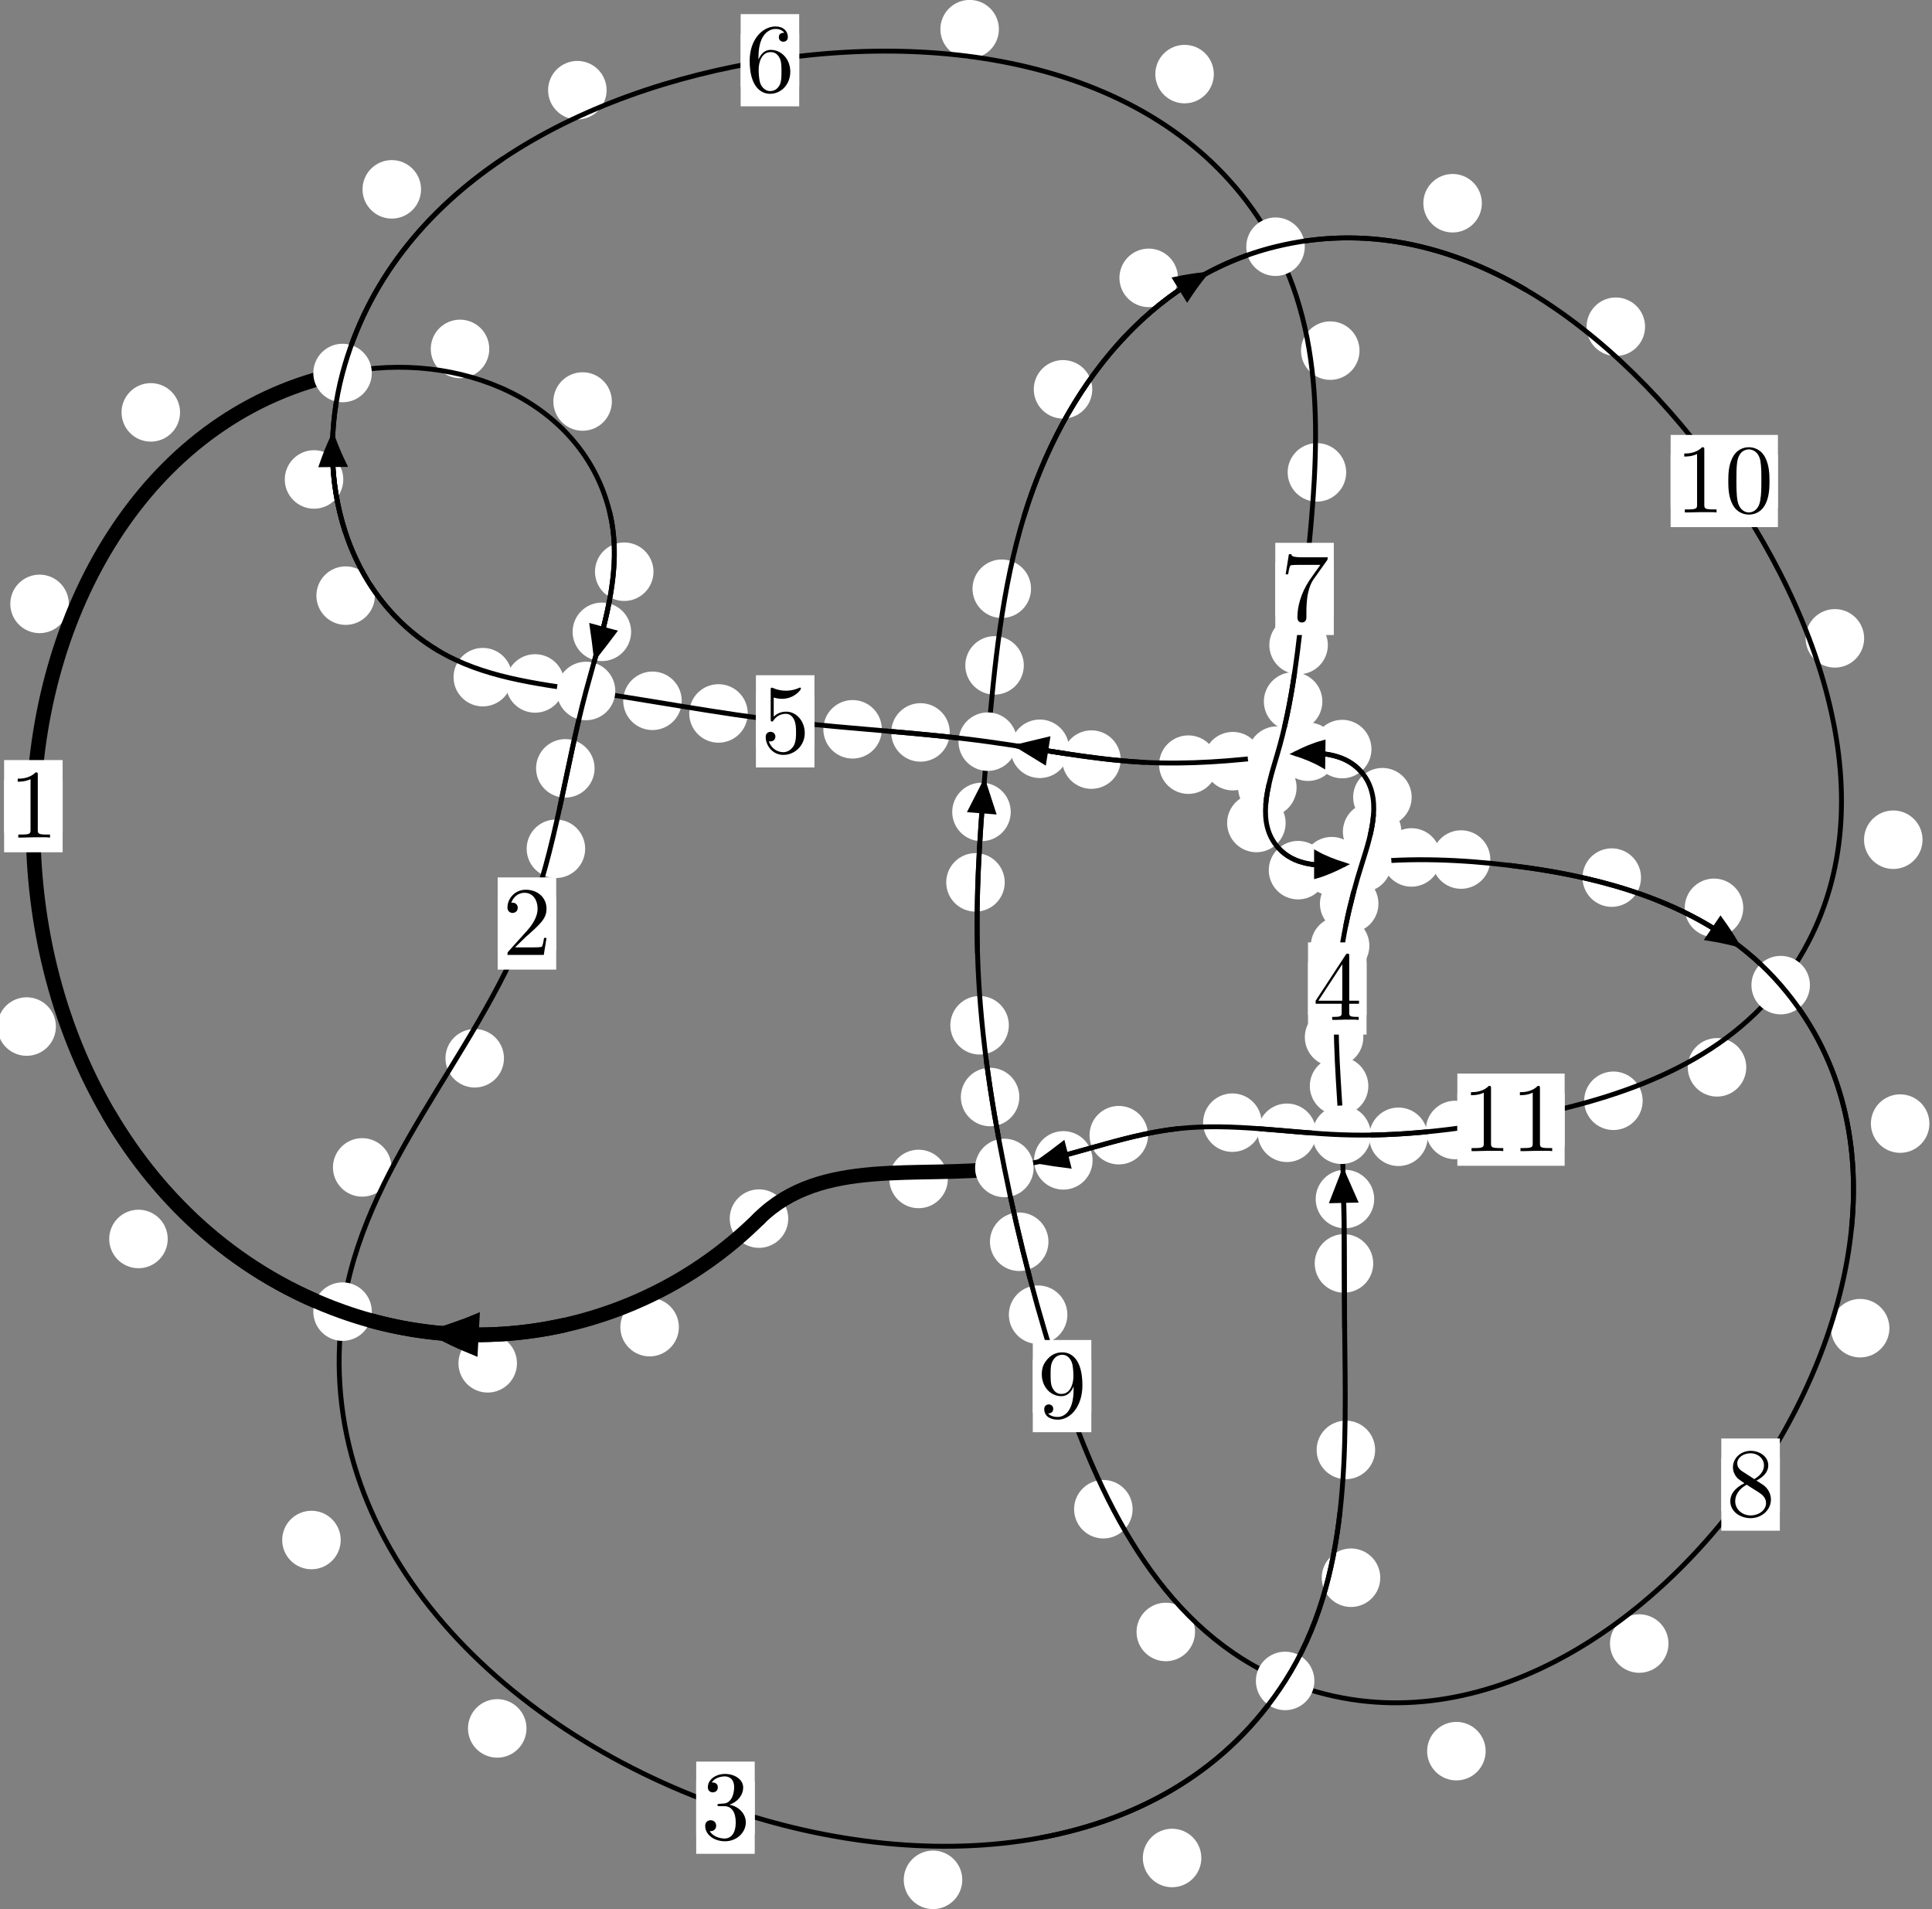 <?xml version="1.0"?>
<!-- Created by MetaPost 1.999 on 2021.07.06:0015 -->
<svg version="1.1" xmlns="http://www.w3.org/2000/svg" xmlns:xlink="http://www.w3.org/1999/xlink" width="197.398" height="195.046" viewBox="0 0 197.398 195.046">
<rect x="0" y="0" width="197.398" height="195.046" fill="#808080" stroke="none"/>
<!-- Original BoundingBox: -35.266068 -61.037811 162.131989 134.007797 -->
  <defs>
    <g transform="scale(0.01,0.01)" id="GLYPHcmr10_48">
      <path style="fill-rule: evenodd;" d="M460 -320C460 -400,455 -480,420 -554C374 -650,292 -666,250 -666C190 -666,117 -640,76 -547C44 -478,39 -400,39 -320C39 -245,43 -155,84 -79C127 2,200 22,249 22C303 22,379 1,423 -94C455 -163,460 -241,460 -320M249 -0C210 -0,151 -25,133 -121C122 -181,122 -273,122 -332C122 -396,122 -462,130 -516C149 -635,224 -644,249 -644C282 -644,348 -626,367 -527C377 -471,377 -395,377 -332C377 -257,377 -189,366 -125C351 -30,294 -0,249 -0"></path>
    </g>
    <g transform="scale(0.01,0.01)" id="GLYPHcmr10_49">
      <path style="fill-rule: evenodd;" d="M294 -640C294 -664,294 -666,271 -666C209 -602,121 -602,89 -602L89 -571C109 -571,168 -571,220 -597L220 -79C220 -43,217 -31,127 -31L95 -31L95 -0L257 -0L130 -3L217 -3L257 -3L297 -3L384 -3L419 -0L419 -31L387 -31C297 -31,294 -42,294 -79"></path>
    </g>
    <g transform="scale(0.01,0.01)" id="GLYPHcmr10_50">
      <path style="fill-rule: evenodd;" d="M127 -77L233 -180C389 -318,449 -372,449 -472C449 -586,359 -666,237 -666C124 -666,50 -574,50 -485C50 -429,100 -429,103 -429C120 -429,155 -441,155 -482C155 -508,137 -534,102 -534C94 -534,92 -534,89 -533C112 -598,166 -635,224 -635C315 -635,358 -554,358 -472C358 -392,308 -313,253 -251L61 -37C50 -26,50 -24,50 -0L421 -0L449 -174L424 -174C419 -144,412 -100,402 -85C395 -77,329 -77,307 -77"></path>
    </g>
    <g transform="scale(0.01,0.01)" id="GLYPHcmr10_51">
      <path style="fill-rule: evenodd;" d="M290 -352C372 -379,430 -449,430 -528C430 -610,342 -666,246 -666C145 -666,69 -606,69 -530C69 -497,91 -478,120 -478C151 -478,171 -500,171 -529C171 -579,124 -579,109 -579C140 -628,206 -641,242 -641C283 -641,338 -619,338 -529C338 -517,336 -459,310 -415C280 -367,246 -364,221 -363C213 -362,189 -360,182 -360C174 -359,167 -358,167 -348C167 -337,174 -337,191 -337L235 -337C317 -337,354 -269,354 -171C354 -35,285 -6,241 -6C198 -6,123 -23,88 -82C123 -77,154 -99,154 -137C154 -173,127 -193,98 -193C74 -193,42 -179,42 -135C42 -44,135 22,244 22C366 22,457 -69,457 -171C457 -253,394 -331,290 -352"></path>
    </g>
    <g transform="scale(0.01,0.01)" id="GLYPHcmr10_52">
      <path style="fill-rule: evenodd;" d="M294 -165L294 -78C294 -42,292 -31,218 -31L197 -31L197 -0L332 -0L238 -3L290 -3L332 -3L374 -3L427 -3L468 -0L468 -31L447 -31C373 -31,371 -42,371 -78L371 -165L471 -165L471 -196L371 -196L371 -651C371 -671,371 -677,355 -677C346 -677,343 -677,335 -665L28 -196L28 -165M300 -196L56 -196L300 -569"></path>
    </g>
    <g transform="scale(0.01,0.01)" id="GLYPHcmr10_53">
      <path style="fill-rule: evenodd;" d="M449 -201C449 -320,367 -420,259 -420C211 -420,168 -404,132 -369L132 -564C152 -558,185 -551,217 -551C340 -551,410 -642,410 -655C410 -661,407 -666,400 -666C399 -666,397 -666,392 -663C372 -654,323 -634,256 -634C216 -634,170 -641,123 -662C115 -665,113 -665,111 -665C101 -665,101 -657,101 -641L101 -345C101 -327,101 -319,115 -319C122 -319,124 -322,128 -328C139 -344,176 -398,257 -398C309 -398,334 -352,342 -334C358 -297,360 -258,360 -208C360 -173,360 -113,336 -71C312 -32,275 -6,229 -6C156 -6,99 -59,82 -118C85 -117,88 -116,99 -116C132 -116,149 -141,149 -165C149 -189,132 -214,99 -214C85 -214,50 -207,50 -161C50 -75,119 22,231 22C347 22,449 -74,449 -201"></path>
    </g>
    <g transform="scale(0.01,0.01)" id="GLYPHcmr10_54">
      <path style="fill-rule: evenodd;" d="M132 -328L132 -352C132 -605,256 -641,307 -641C331 -641,373 -635,395 -601C380 -601,340 -601,340 -556C340 -525,364 -510,386 -510C402 -510,432 -519,432 -558C432 -618,388 -666,305 -666C177 -666,42 -537,42 -316C42 -49,158 22,251 22C362 22,457 -72,457 -204C457 -331,368 -427,257 -427C189 -427,152 -376,132 -328M251 -6C188 -6,158 -66,152 -81C134 -128,134 -208,134 -226C134 -304,166 -404,256 -404C272 -404,318 -404,349 -342C367 -305,367 -254,367 -205C367 -157,367 -107,350 -71C320 -11,274 -6,251 -6"></path>
    </g>
    <g transform="scale(0.01,0.01)" id="GLYPHcmr10_55">
      <path style="fill-rule: evenodd;" d="M476 -609C485 -621,485 -623,485 -644L242 -644C120 -644,118 -657,114 -676L89 -676L56 -470L81 -470C84 -486,93 -549,106 -561C113 -567,191 -567,204 -567L411 -567C400 -551,321 -442,299 -409C209 -274,176 -135,176 -33C176 -23,176 22,222 22C268 22,268 -23,268 -33L268 -84C268 -139,271 -194,279 -248C283 -271,297 -357,341 -419"></path>
    </g>
    <g transform="scale(0.01,0.01)" id="GLYPHcmr10_56">
      <path style="fill-rule: evenodd;" d="M163 -457C117 -487,113 -521,113 -538C113 -599,178 -641,249 -641C322 -641,386 -589,386 -517C386 -460,347 -412,287 -377M309 -362C381 -399,430 -451,430 -517C430 -609,341 -666,250 -666C150 -666,69 -592,69 -499C69 -481,71 -436,113 -389C124 -377,161 -352,186 -335C128 -306,42 -250,42 -151C42 -45,144 22,249 22C362 22,457 -61,457 -168C457 -204,446 -249,408 -291C389 -312,373 -322,309 -362M209 -320L332 -242C360 -223,407 -193,407 -132C407 -58,332 -6,250 -6C164 -6,92 -68,92 -151C92 -209,124 -273,209 -320"></path>
    </g>
    <g transform="scale(0.01,0.01)" id="GLYPHcmr10_57">
      <path style="fill-rule: evenodd;" d="M367 -318L367 -286C367 -52,263 -6,205 -6C188 -6,134 -8,107 -42C151 -42,159 -71,159 -88C159 -119,135 -134,113 -134C97 -134,67 -125,67 -86C67 -19,121 22,206 22C335 22,457 -114,457 -329C457 -598,342 -666,253 -666C198 -666,149 -648,106 -603C65 -558,42 -516,42 -441C42 -316,130 -218,242 -218C303 -218,344 -260,367 -318M243 -241C227 -241,181 -241,150 -304C132 -341,132 -391,132 -440C132 -494,132 -541,153 -578C180 -628,218 -641,253 -641C299 -641,332 -607,349 -562C361 -530,365 -467,365 -421C365 -338,331 -241,243 -241"></path>
    </g>
  </defs>
  <path d="M69.362 135.584C69.362 134.791,69.047 134.031,68.486 133.471C67.926 132.91,67.166 132.595,66.373 132.595C65.58 132.595,64.82 132.91,64.26 133.471C63.699 134.031,63.384 134.791,63.384 135.584C63.384 136.377,63.699 137.137,64.26 137.697C64.82 138.258,65.58 138.573,66.373 138.573C67.166 138.573,67.926 138.258,68.486 137.697C69.047 137.137,69.362 136.377,69.362 135.584Z" style="fill: rgb(100%,100%,100%);stroke: none;"></path>
  <path d="M80.536 124.496C80.536 123.704,80.221 122.944,79.66 122.383C79.1 121.823,78.34 121.508,77.547 121.508C76.754 121.508,75.994 121.823,75.434 122.383C74.873 122.944,74.558 123.704,74.558 124.496C74.558 125.289,74.873 126.049,75.434 126.61C75.994 127.17,76.754 127.485,77.547 127.485C78.34 127.485,79.1 127.17,79.66 126.61C80.221 126.049,80.536 125.289,80.536 124.496Z" style="fill: rgb(100%,100%,100%);stroke: none;"></path>
  <path d="M17.136 126.577C17.136 125.784,16.821 125.024,16.26 124.463C15.7 123.903,14.94 123.588,14.147 123.588C13.354 123.588,12.594 123.903,12.034 124.463C11.473 125.024,11.158 125.784,11.158 126.577C11.158 127.369,11.473 128.129,12.034 128.69C12.594 129.25,13.354 129.565,14.147 129.565C14.94 129.565,15.7 129.25,16.26 128.69C16.821 128.129,17.136 127.369,17.136 126.577Z" style="fill: rgb(100%,100%,100%);stroke: none;"></path>
  <path d="M52.819 139.279C52.819 138.487,52.504 137.726,51.943 137.166C51.383 136.605,50.622 136.291,49.83 136.291C49.037 136.291,48.277 136.605,47.716 137.166C47.156 137.726,46.841 138.487,46.841 139.279C46.841 140.072,47.156 140.832,47.716 141.393C48.277 141.953,49.037 142.268,49.83 142.268C50.622 142.268,51.383 141.953,51.943 141.393C52.504 140.832,52.819 140.072,52.819 139.279Z" style="fill: rgb(100%,100%,100%);stroke: none;"></path>
  <path d="M7.03 61.695C7.03 60.902,6.715 60.142,6.155 59.582C5.594 59.021,4.834 58.706,4.041 58.706C3.249 58.706,2.488 59.021,1.928 59.582C1.367 60.142,1.053 60.902,1.053 61.695C1.053 62.488,1.367 63.248,1.928 63.809C2.488 64.369,3.249 64.684,4.041 64.684C4.834 64.684,5.594 64.369,6.155 63.809C6.715 63.248,7.03 62.488,7.03 61.695Z" style="fill: rgb(100%,100%,100%);stroke: none;"></path>
  <path d="M5.711 104.876C5.711 104.083,5.396 103.323,4.836 102.763C4.276 102.202,3.515 101.887,2.723 101.887C1.93 101.887,1.17 102.202,0.609 102.763C0.049 103.323,-0.266 104.083,-0.266 104.876C-0.266 105.669,0.049 106.429,0.609 106.989C1.17 107.55,1.93 107.865,2.723 107.865C3.515 107.865,4.276 107.55,4.836 106.989C5.396 106.429,5.711 105.669,5.711 104.876Z" style="fill: rgb(100%,100%,100%);stroke: none;"></path>
  <path d="M49.99 35.646C49.99 34.853,49.675 34.093,49.115 33.532C48.554 32.972,47.794 32.657,47.001 32.657C46.209 32.657,45.449 32.972,44.888 33.532C44.328 34.093,44.013 34.853,44.013 35.646C44.013 36.438,44.328 37.199,44.888 37.759C45.449 38.319,46.209 38.634,47.001 38.634C47.794 38.634,48.554 38.319,49.115 37.759C49.675 37.199,49.99 36.438,49.99 35.646Z" style="fill: rgb(100%,100%,100%);stroke: none;"></path>
  <path d="M18.396 42.13C18.396 41.337,18.081 40.577,17.52 40.016C16.96 39.456,16.2 39.141,15.407 39.141C14.614 39.141,13.854 39.456,13.294 40.016C12.733 40.577,12.418 41.337,12.418 42.13C12.418 42.922,12.733 43.683,13.294 44.243C13.854 44.804,14.614 45.119,15.407 45.119C16.2 45.119,16.96 44.804,17.52 44.243C18.081 43.683,18.396 42.922,18.396 42.13Z" style="fill: rgb(100%,100%,100%);stroke: none;"></path>
  <path d="M66.769 58.409C66.769 57.616,66.454 56.856,65.893 56.295C65.333 55.735,64.572 55.42,63.78 55.42C62.987 55.42,62.227 55.735,61.666 56.295C61.106 56.856,60.791 57.616,60.791 58.409C60.791 59.201,61.106 59.961,61.666 60.522C62.227 61.082,62.987 61.397,63.78 61.397C64.572 61.397,65.333 61.082,65.893 60.522C66.454 59.961,66.769 59.201,66.769 58.409Z" style="fill: rgb(100%,100%,100%);stroke: none;"></path>
  <path d="M62.515 41.019C62.515 40.227,62.2 39.467,61.64 38.906C61.079 38.346,60.319 38.031,59.527 38.031C58.734 38.031,57.974 38.346,57.413 38.906C56.853 39.467,56.538 40.227,56.538 41.019C56.538 41.812,56.853 42.572,57.413 43.133C57.974 43.693,58.734 44.008,59.527 44.008C60.319 44.008,61.079 43.693,61.64 43.133C62.2 42.572,62.515 41.812,62.515 41.019Z" style="fill: rgb(100%,100%,100%);stroke: none;"></path>
  <path d="M60.75 78.496C60.75 77.704,60.435 76.943,59.875 76.383C59.314 75.822,58.554 75.508,57.761 75.508C56.969 75.508,56.209 75.822,55.648 76.383C55.088 76.943,54.773 77.704,54.773 78.496C54.773 79.289,55.088 80.049,55.648 80.61C56.209 81.17,56.969 81.485,57.761 81.485C58.554 81.485,59.314 81.17,59.875 80.61C60.435 80.049,60.75 79.289,60.75 78.496Z" style="fill: rgb(100%,100%,100%);stroke: none;"></path>
  <path d="M64.483 64.55C64.483 63.758,64.168 62.997,63.608 62.437C63.047 61.877,62.287 61.562,61.494 61.562C60.702 61.562,59.942 61.877,59.381 62.437C58.821 62.997,58.506 63.758,58.506 64.55C58.506 65.343,58.821 66.103,59.381 66.664C59.942 67.224,60.702 67.539,61.494 67.539C62.287 67.539,63.047 67.224,63.608 66.664C64.168 66.103,64.483 65.343,64.483 64.55Z" style="fill: rgb(100%,100%,100%);stroke: none;"></path>
  <path d="M51.492 108.116C51.492 107.324,51.178 106.563,50.617 106.003C50.057 105.442,49.296 105.128,48.504 105.128C47.711 105.128,46.951 105.442,46.39 106.003C45.83 106.563,45.515 107.324,45.515 108.116C45.515 108.909,45.83 109.669,46.39 110.23C46.951 110.79,47.711 111.105,48.504 111.105C49.296 111.105,50.057 110.79,50.617 110.23C51.178 109.669,51.492 108.909,51.492 108.116Z" style="fill: rgb(100%,100%,100%);stroke: none;"></path>
  <path d="M59.788 86.713C59.788 85.921,59.473 85.16,58.913 84.6C58.352 84.039,57.592 83.725,56.799 83.725C56.007 83.725,55.247 84.039,54.686 84.6C54.126 85.16,53.811 85.921,53.811 86.713C53.811 87.506,54.126 88.266,54.686 88.827C55.247 89.387,56.007 89.702,56.799 89.702C57.592 89.702,58.352 89.387,58.913 88.827C59.473 88.266,59.788 87.506,59.788 86.713Z" style="fill: rgb(100%,100%,100%);stroke: none;"></path>
  <path d="M34.81 157.334C34.81 156.541,34.495 155.781,33.935 155.22C33.374 154.66,32.614 154.345,31.821 154.345C31.029 154.345,30.269 154.66,29.708 155.22C29.148 155.781,28.833 156.541,28.833 157.334C28.833 158.126,29.148 158.886,29.708 159.447C30.269 160.007,31.029 160.322,31.821 160.322C32.614 160.322,33.374 160.007,33.935 159.447C34.495 158.886,34.81 158.126,34.81 157.334Z" style="fill: rgb(100%,100%,100%);stroke: none;"></path>
  <path d="M39.996 119.266C39.996 118.473,39.681 117.713,39.12 117.152C38.56 116.592,37.8 116.277,37.007 116.277C36.214 116.277,35.454 116.592,34.894 117.152C34.333 117.713,34.018 118.473,34.018 119.266C34.018 120.058,34.333 120.819,34.894 121.379C35.454 121.939,36.214 122.254,37.007 122.254C37.8 122.254,38.56 121.939,39.12 121.379C39.681 120.819,39.996 120.058,39.996 119.266Z" style="fill: rgb(100%,100%,100%);stroke: none;"></path>
  <path d="M98.318 192.049C98.318 191.256,98.003 190.496,97.442 189.936C96.882 189.375,96.122 189.06,95.329 189.06C94.536 189.06,93.776 189.375,93.216 189.936C92.655 190.496,92.34 191.256,92.34 192.049C92.34 192.842,92.655 193.602,93.216 194.162C93.776 194.723,94.536 195.038,95.329 195.038C96.122 195.038,96.882 194.723,97.442 194.162C98.003 193.602,98.318 192.842,98.318 192.049Z" style="fill: rgb(100%,100%,100%);stroke: none;"></path>
  <path d="M53.793 176.58C53.793 175.787,53.478 175.027,52.917 174.466C52.357 173.906,51.597 173.591,50.804 173.591C50.011 173.591,49.251 173.906,48.691 174.466C48.13 175.027,47.815 175.787,47.815 176.58C47.815 177.372,48.13 178.133,48.691 178.693C49.251 179.254,50.011 179.569,50.804 179.569C51.597 179.569,52.357 179.254,52.917 178.693C53.478 178.133,53.793 177.372,53.793 176.58Z" style="fill: rgb(100%,100%,100%);stroke: none;"></path>
  <path d="M141.026 161.186C141.026 160.393,140.711 159.633,140.15 159.073C139.59 158.512,138.83 158.197,138.037 158.197C137.244 158.197,136.484 158.512,135.924 159.073C135.363 159.633,135.048 160.393,135.048 161.186C135.048 161.979,135.363 162.739,135.924 163.299C136.484 163.86,137.244 164.175,138.037 164.175C138.83 164.175,139.59 163.86,140.15 163.299C140.711 162.739,141.026 161.979,141.026 161.186Z" style="fill: rgb(100%,100%,100%);stroke: none;"></path>
  <path d="M122.744 189.817C122.744 189.024,122.429 188.264,121.869 187.704C121.308 187.143,120.548 186.828,119.756 186.828C118.963 186.828,118.203 187.143,117.642 187.704C117.082 188.264,116.767 189.024,116.767 189.817C116.767 190.61,117.082 191.37,117.642 191.93C118.203 192.491,118.963 192.806,119.756 192.806C120.548 192.806,121.308 192.491,121.869 191.93C122.429 191.37,122.744 190.61,122.744 189.817Z" style="fill: rgb(100%,100%,100%);stroke: none;"></path>
  <path d="M140.306 129.076C140.306 128.284,139.991 127.523,139.431 126.963C138.87 126.402,138.11 126.087,137.318 126.087C136.525 126.087,135.765 126.402,135.204 126.963C134.644 127.523,134.329 128.284,134.329 129.076C134.329 129.869,134.644 130.629,135.204 131.19C135.765 131.75,136.525 132.065,137.318 132.065C138.11 132.065,138.87 131.75,139.431 131.19C139.991 130.629,140.306 129.869,140.306 129.076Z" style="fill: rgb(100%,100%,100%);stroke: none;"></path>
  <path d="M140.501 148.127C140.501 147.335,140.186 146.575,139.626 146.014C139.065 145.454,138.305 145.139,137.512 145.139C136.72 145.139,135.96 145.454,135.399 146.014C134.839 146.575,134.524 147.335,134.524 148.127C134.524 148.92,134.839 149.68,135.399 150.241C135.96 150.801,136.72 151.116,137.512 151.116C138.305 151.116,139.065 150.801,139.626 150.241C140.186 149.68,140.501 148.92,140.501 148.127Z" style="fill: rgb(100%,100%,100%);stroke: none;"></path>
  <path d="M139.807 110.948C139.807 110.156,139.492 109.396,138.931 108.835C138.371 108.275,137.611 107.96,136.818 107.96C136.025 107.96,135.265 108.275,134.705 108.835C134.144 109.396,133.829 110.156,133.829 110.948C133.829 111.741,134.144 112.501,134.705 113.062C135.265 113.622,136.025 113.937,136.818 113.937C137.611 113.937,138.371 113.622,138.931 113.062C139.492 112.501,139.807 111.741,139.807 110.948Z" style="fill: rgb(100%,100%,100%);stroke: none;"></path>
  <path d="M140.406 122.497C140.406 121.704,140.091 120.944,139.53 120.384C138.97 119.823,138.21 119.508,137.417 119.508C136.624 119.508,135.864 119.823,135.304 120.384C134.743 120.944,134.428 121.704,134.428 122.497C134.428 123.29,134.743 124.05,135.304 124.61C135.864 125.171,136.624 125.486,137.417 125.486C138.21 125.486,138.97 125.171,139.53 124.61C140.091 124.05,140.406 123.29,140.406 122.497Z" style="fill: rgb(100%,100%,100%);stroke: none;"></path>
  <path d="M139.911 96.617C139.911 95.824,139.596 95.064,139.035 94.504C138.475 93.943,137.715 93.628,136.922 93.628C136.129 93.628,135.369 93.943,134.809 94.504C134.248 95.064,133.933 95.824,133.933 96.617C133.933 97.41,134.248 98.17,134.809 98.73C135.369 99.291,136.129 99.606,136.922 99.606C137.715 99.606,138.475 99.291,139.035 98.73C139.596 98.17,139.911 97.41,139.911 96.617Z" style="fill: rgb(100%,100%,100%);stroke: none;"></path>
  <path d="M139.295 105.966C139.295 105.174,138.981 104.413,138.42 103.853C137.86 103.292,137.099 102.978,136.307 102.978C135.514 102.978,134.754 103.292,134.193 103.853C133.633 104.413,133.318 105.174,133.318 105.966C133.318 106.759,133.633 107.519,134.193 108.08C134.754 108.64,135.514 108.955,136.307 108.955C137.099 108.955,137.86 108.64,138.42 108.08C138.981 107.519,139.295 106.759,139.295 105.966Z" style="fill: rgb(100%,100%,100%);stroke: none;"></path>
  <path d="M143.184 84.974C143.184 84.181,142.869 83.421,142.309 82.861C141.748 82.3,140.988 81.985,140.195 81.985C139.403 81.985,138.642 82.3,138.082 82.861C137.521 83.421,137.207 84.181,137.207 84.974C137.207 85.767,137.521 86.527,138.082 87.087C138.642 87.648,139.403 87.963,140.195 87.963C140.988 87.963,141.748 87.648,142.309 87.087C142.869 86.527,143.184 85.767,143.184 84.974Z" style="fill: rgb(100%,100%,100%);stroke: none;"></path>
  <path d="M140.839 92.321C140.839 91.528,140.525 90.768,139.964 90.207C139.404 89.647,138.643 89.332,137.851 89.332C137.058 89.332,136.298 89.647,135.737 90.207C135.177 90.768,134.862 91.528,134.862 92.321C134.862 93.113,135.177 93.873,135.737 94.434C136.298 94.994,137.058 95.309,137.851 95.309C138.643 95.309,139.404 94.994,139.964 94.434C140.525 93.873,140.839 93.113,140.839 92.321Z" style="fill: rgb(100%,100%,100%);stroke: none;"></path>
  <path d="M140.126 76.528C140.126 75.735,139.811 74.975,139.251 74.415C138.69 73.854,137.93 73.539,137.137 73.539C136.345 73.539,135.585 73.854,135.024 74.415C134.464 74.975,134.149 75.735,134.149 76.528C134.149 77.321,134.464 78.081,135.024 78.641C135.585 79.202,136.345 79.517,137.137 79.517C137.93 79.517,138.69 79.202,139.251 78.641C139.811 78.081,140.126 77.321,140.126 76.528Z" style="fill: rgb(100%,100%,100%);stroke: none;"></path>
  <path d="M144.234 81.444C144.234 80.651,143.919 79.891,143.358 79.331C142.798 78.77,142.038 78.455,141.245 78.455C140.452 78.455,139.692 78.77,139.132 79.331C138.571 79.891,138.256 80.651,138.256 81.444C138.256 82.237,138.571 82.997,139.132 83.557C139.692 84.118,140.452 84.433,141.245 84.433C142.038 84.433,142.798 84.118,143.358 83.557C143.919 82.997,144.234 82.237,144.234 81.444Z" style="fill: rgb(100%,100%,100%);stroke: none;"></path>
  <path d="M128.946 77.763C128.946 76.971,128.631 76.211,128.071 75.65C127.51 75.09,126.75 74.775,125.958 74.775C125.165 74.775,124.405 75.09,123.844 75.65C123.284 76.211,122.969 76.971,122.969 77.763C122.969 78.556,123.284 79.316,123.844 79.877C124.405 80.437,125.165 80.752,125.958 80.752C126.75 80.752,127.51 80.437,128.071 79.877C128.631 79.316,128.946 78.556,128.946 77.763Z" style="fill: rgb(100%,100%,100%);stroke: none;"></path>
  <path d="M136.627 76.795C136.627 76.003,136.312 75.243,135.751 74.682C135.191 74.122,134.431 73.807,133.638 73.807C132.845 73.807,132.085 74.122,131.525 74.682C130.964 75.243,130.649 76.003,130.649 76.795C130.649 77.588,130.964 78.348,131.525 78.909C132.085 79.469,132.845 79.784,133.638 79.784C134.431 79.784,135.191 79.469,135.751 78.909C136.312 78.348,136.627 77.588,136.627 76.795Z" style="fill: rgb(100%,100%,100%);stroke: none;"></path>
  <path d="M114.503 77.602C114.503 76.81,114.188 76.05,113.628 75.489C113.067 74.929,112.307 74.614,111.515 74.614C110.722 74.614,109.962 74.929,109.401 75.489C108.841 76.05,108.526 76.81,108.526 77.602C108.526 78.395,108.841 79.155,109.401 79.716C109.962 80.276,110.722 80.591,111.515 80.591C112.307 80.591,113.067 80.276,113.628 79.716C114.188 79.155,114.503 78.395,114.503 77.602Z" style="fill: rgb(100%,100%,100%);stroke: none;"></path>
  <path d="M124.405 78.119C124.405 77.326,124.09 76.566,123.53 76.006C122.969 75.445,122.209 75.13,121.416 75.13C120.624 75.13,119.863 75.445,119.303 76.006C118.742 76.566,118.428 77.326,118.428 78.119C118.428 78.912,118.742 79.672,119.303 80.232C119.863 80.793,120.624 81.108,121.416 81.108C122.209 81.108,122.969 80.793,123.53 80.232C124.09 79.672,124.405 78.912,124.405 78.119Z" style="fill: rgb(100%,100%,100%);stroke: none;"></path>
  <path d="M97.04 74.827C97.04 74.034,96.725 73.274,96.164 72.714C95.604 72.153,94.844 71.838,94.051 71.838C93.258 71.838,92.498 72.153,91.938 72.714C91.377 73.274,91.062 74.034,91.062 74.827C91.062 75.62,91.377 76.38,91.938 76.94C92.498 77.501,93.258 77.816,94.051 77.816C94.844 77.816,95.604 77.501,96.164 76.94C96.725 76.38,97.04 75.62,97.04 74.827Z" style="fill: rgb(100%,100%,100%);stroke: none;"></path>
  <path d="M109.229 76.499C109.229 75.706,108.914 74.946,108.354 74.386C107.793 73.825,107.033 73.51,106.24 73.51C105.448 73.51,104.688 73.825,104.127 74.386C103.567 74.946,103.252 75.706,103.252 76.499C103.252 77.292,103.567 78.052,104.127 78.612C104.688 79.173,105.448 79.488,106.24 79.488C107.033 79.488,107.793 79.173,108.354 78.612C108.914 78.052,109.229 77.292,109.229 76.499Z" style="fill: rgb(100%,100%,100%);stroke: none;"></path>
  <path d="M76.399 72.887C76.399 72.095,76.084 71.335,75.523 70.774C74.963 70.214,74.203 69.899,73.41 69.899C72.617 69.899,71.857 70.214,71.297 70.774C70.736 71.335,70.421 72.095,70.421 72.887C70.421 73.68,70.736 74.44,71.297 75.001C71.857 75.561,72.617 75.876,73.41 75.876C74.203 75.876,74.963 75.561,75.523 75.001C76.084 74.44,76.399 73.68,76.399 72.887Z" style="fill: rgb(100%,100%,100%);stroke: none;"></path>
  <path d="M90.1 74.509C90.1 73.717,89.785 72.956,89.225 72.396C88.664 71.835,87.904 71.52,87.111 71.52C86.319 71.52,85.559 71.835,84.998 72.396C84.438 72.956,84.123 73.717,84.123 74.509C84.123 75.302,84.438 76.062,84.998 76.623C85.559 77.183,86.319 77.498,87.111 77.498C87.904 77.498,88.664 77.183,89.225 76.623C89.785 76.062,90.1 75.302,90.1 74.509Z" style="fill: rgb(100%,100%,100%);stroke: none;"></path>
  <path d="M57.662 69.823C57.662 69.031,57.347 68.27,56.786 67.71C56.226 67.149,55.465 66.834,54.673 66.834C53.88 66.834,53.12 67.149,52.559 67.71C51.999 68.27,51.684 69.031,51.684 69.823C51.684 70.616,51.999 71.376,52.559 71.937C53.12 72.497,53.88 72.812,54.673 72.812C55.465 72.812,56.226 72.497,56.786 71.937C57.347 71.376,57.662 70.616,57.662 69.823Z" style="fill: rgb(100%,100%,100%);stroke: none;"></path>
  <path d="M69.654 71.596C69.654 70.803,69.339 70.043,68.778 69.483C68.218 68.922,67.458 68.607,66.665 68.607C65.872 68.607,65.112 68.922,64.552 69.483C63.991 70.043,63.676 70.803,63.676 71.596C63.676 72.389,63.991 73.149,64.552 73.709C65.112 74.27,65.872 74.585,66.665 74.585C67.458 74.585,68.218 74.27,68.778 73.709C69.339 73.149,69.654 72.389,69.654 71.596Z" style="fill: rgb(100%,100%,100%);stroke: none;"></path>
  <path d="M38.305 60.852C38.305 60.059,37.99 59.299,37.43 58.739C36.869 58.178,36.109 57.863,35.316 57.863C34.524 57.863,33.763 58.178,33.203 58.739C32.642 59.299,32.327 60.059,32.327 60.852C32.327 61.645,32.642 62.405,33.203 62.965C33.763 63.526,34.524 63.841,35.316 63.841C36.109 63.841,36.869 63.526,37.43 62.965C37.99 62.405,38.305 61.645,38.305 60.852Z" style="fill: rgb(100%,100%,100%);stroke: none;"></path>
  <path d="M52.318 69.18C52.318 68.388,52.003 67.628,51.443 67.067C50.882 66.507,50.122 66.192,49.33 66.192C48.537 66.192,47.777 66.507,47.216 67.067C46.656 67.628,46.341 68.388,46.341 69.18C46.341 69.973,46.656 70.733,47.216 71.294C47.777 71.854,48.537 72.169,49.33 72.169C50.122 72.169,50.882 71.854,51.443 71.294C52.003 70.733,52.318 69.973,52.318 69.18Z" style="fill: rgb(100%,100%,100%);stroke: none;"></path>
  <path d="M43.019 19.344C43.019 18.551,42.704 17.791,42.143 17.231C41.583 16.67,40.823 16.355,40.03 16.355C39.237 16.355,38.477 16.67,37.917 17.231C37.356 17.791,37.041 18.551,37.041 19.344C37.041 20.137,37.356 20.897,37.917 21.457C38.477 22.018,39.237 22.333,40.03 22.333C40.823 22.333,41.583 22.018,42.143 21.457C42.704 20.897,43.019 20.137,43.019 19.344Z" style="fill: rgb(100%,100%,100%);stroke: none;"></path>
  <path d="M35.074 48.983C35.074 48.19,34.759 47.43,34.198 46.87C33.638 46.309,32.878 45.994,32.085 45.994C31.292 45.994,30.532 46.309,29.972 46.87C29.411 47.43,29.096 48.19,29.096 48.983C29.096 49.776,29.411 50.536,29.972 51.096C30.532 51.657,31.292 51.972,32.085 51.972C32.878 51.972,33.638 51.657,34.198 51.096C34.759 50.536,35.074 49.776,35.074 48.983Z" style="fill: rgb(100%,100%,100%);stroke: none;"></path>
  <path d="M102.059 2.981C102.059 2.188,101.744 1.428,101.183 0.868C100.623 0.307,99.863 -0.008,99.07 -0.008C98.277 -0.008,97.517 0.307,96.957 0.868C96.396 1.428,96.081 2.188,96.081 2.981C96.081 3.774,96.396 4.534,96.957 5.094C97.517 5.655,98.277 5.97,99.07 5.97C99.863 5.97,100.623 5.655,101.183 5.094C101.744 4.534,102.059 3.774,102.059 2.981Z" style="fill: rgb(100%,100%,100%);stroke: none;"></path>
  <path d="M61.979 9.214C61.979 8.421,61.664 7.661,61.104 7.1C60.543 6.54,59.783 6.225,58.99 6.225C58.198 6.225,57.437 6.54,56.877 7.1C56.316 7.661,56.002 8.421,56.002 9.214C56.002 10.006,56.316 10.767,56.877 11.327C57.437 11.887,58.198 12.202,58.99 12.202C59.783 12.202,60.543 11.887,61.104 11.327C61.664 10.767,61.979 10.006,61.979 9.214Z" style="fill: rgb(100%,100%,100%);stroke: none;"></path>
  <path d="M138.905 35.821C138.905 35.028,138.59 34.268,138.03 33.707C137.469 33.147,136.709 32.832,135.917 32.832C135.124 32.832,134.364 33.147,133.803 33.707C133.243 34.268,132.928 35.028,132.928 35.821C132.928 36.613,133.243 37.374,133.803 37.934C134.364 38.495,135.124 38.809,135.917 38.809C136.709 38.809,137.469 38.495,138.03 37.934C138.59 37.374,138.905 36.613,138.905 35.821Z" style="fill: rgb(100%,100%,100%);stroke: none;"></path>
  <path d="M124.02 7.571C124.02 6.778,123.705 6.018,123.145 5.457C122.584 4.897,121.824 4.582,121.032 4.582C120.239 4.582,119.479 4.897,118.918 5.457C118.358 6.018,118.043 6.778,118.043 7.571C118.043 8.363,118.358 9.124,118.918 9.684C119.479 10.245,120.239 10.56,121.032 10.56C121.824 10.56,122.584 10.245,123.145 9.684C123.705 9.124,124.02 8.363,124.02 7.571Z" style="fill: rgb(100%,100%,100%);stroke: none;"></path>
  <path d="M135.67 65.9C135.67 65.108,135.355 64.347,134.794 63.787C134.234 63.226,133.474 62.912,132.681 62.912C131.888 62.912,131.128 63.226,130.568 63.787C130.007 64.347,129.692 65.108,129.692 65.9C129.692 66.693,130.007 67.453,130.568 68.014C131.128 68.574,131.888 68.889,132.681 68.889C133.474 68.889,134.234 68.574,134.794 68.014C135.355 67.453,135.67 66.693,135.67 65.9Z" style="fill: rgb(100%,100%,100%);stroke: none;"></path>
  <path d="M137.543 48.259C137.543 47.466,137.228 46.706,136.667 46.146C136.107 45.585,135.347 45.27,134.554 45.27C133.761 45.27,133.001 45.585,132.441 46.146C131.88 46.706,131.565 47.466,131.565 48.259C131.565 49.052,131.88 49.812,132.441 50.372C133.001 50.933,133.761 51.248,134.554 51.248C135.347 51.248,136.107 50.933,136.667 50.372C137.228 49.812,137.543 49.052,137.543 48.259Z" style="fill: rgb(100%,100%,100%);stroke: none;"></path>
  <path d="M132.477 80.458C132.477 79.665,132.162 78.905,131.602 78.344C131.041 77.784,130.281 77.469,129.488 77.469C128.696 77.469,127.936 77.784,127.375 78.344C126.815 78.905,126.5 79.665,126.5 80.458C126.5 81.25,126.815 82.01,127.375 82.571C127.936 83.131,128.696 83.446,129.488 83.446C130.281 83.446,131.041 83.131,131.602 82.571C132.162 82.01,132.477 81.25,132.477 80.458Z" style="fill: rgb(100%,100%,100%);stroke: none;"></path>
  <path d="M135.11 71.668C135.11 70.876,134.795 70.115,134.235 69.555C133.674 68.994,132.914 68.679,132.121 68.679C131.329 68.679,130.568 68.994,130.008 69.555C129.448 70.115,129.133 70.876,129.133 71.668C129.133 72.461,129.448 73.221,130.008 73.782C130.568 74.342,131.329 74.657,132.121 74.657C132.914 74.657,133.674 74.342,134.235 73.782C134.795 73.221,135.11 72.461,135.11 71.668Z" style="fill: rgb(100%,100%,100%);stroke: none;"></path>
  <path d="M135.613 88.898C135.613 88.105,135.298 87.345,134.737 86.785C134.177 86.224,133.417 85.909,132.624 85.909C131.831 85.909,131.071 86.224,130.511 86.785C129.95 87.345,129.635 88.105,129.635 88.898C129.635 89.691,129.95 90.451,130.511 91.011C131.071 91.572,131.831 91.887,132.624 91.887C133.417 91.887,134.177 91.572,134.737 91.011C135.298 90.451,135.613 89.691,135.613 88.898Z" style="fill: rgb(100%,100%,100%);stroke: none;"></path>
  <path d="M131.357 84.08C131.357 83.287,131.042 82.527,130.481 81.966C129.921 81.406,129.16 81.091,128.368 81.091C127.575 81.091,126.815 81.406,126.254 81.966C125.694 82.527,125.379 83.287,125.379 84.08C125.379 84.872,125.694 85.632,126.254 86.193C126.815 86.753,127.575 87.068,128.368 87.068C129.16 87.068,129.921 86.753,130.481 86.193C131.042 85.632,131.357 84.872,131.357 84.08Z" style="fill: rgb(100%,100%,100%);stroke: none;"></path>
  <path d="M147.2 87.598C147.2 86.806,146.885 86.046,146.324 85.485C145.764 84.925,145.004 84.61,144.211 84.61C143.418 84.61,142.658 84.925,142.098 85.485C141.537 86.046,141.222 86.806,141.222 87.598C141.222 88.391,141.537 89.151,142.098 89.712C142.658 90.272,143.418 90.587,144.211 90.587C145.004 90.587,145.764 90.272,146.324 89.712C146.885 89.151,147.2 88.391,147.2 87.598Z" style="fill: rgb(100%,100%,100%);stroke: none;"></path>
  <path d="M139.052 88.491C139.052 87.699,138.737 86.938,138.177 86.378C137.616 85.817,136.856 85.503,136.063 85.503C135.271 85.503,134.51 85.817,133.95 86.378C133.39 86.938,133.075 87.699,133.075 88.491C133.075 89.284,133.39 90.044,133.95 90.605C134.51 91.165,135.271 91.48,136.063 91.48C136.856 91.48,137.616 91.165,138.177 90.605C138.737 90.044,139.052 89.284,139.052 88.491Z" style="fill: rgb(100%,100%,100%);stroke: none;"></path>
  <path d="M167.666 89.657C167.666 88.865,167.351 88.104,166.791 87.544C166.23 86.984,165.47 86.669,164.678 86.669C163.885 86.669,163.125 86.984,162.564 87.544C162.004 88.104,161.689 88.865,161.689 89.657C161.689 90.45,162.004 91.21,162.564 91.771C163.125 92.331,163.885 92.646,164.678 92.646C165.47 92.646,166.23 92.331,166.791 91.771C167.351 91.21,167.666 90.45,167.666 89.657Z" style="fill: rgb(100%,100%,100%);stroke: none;"></path>
  <path d="M152.272 87.814C152.272 87.022,151.957 86.262,151.396 85.701C150.836 85.141,150.076 84.826,149.283 84.826C148.49 84.826,147.73 85.141,147.17 85.701C146.609 86.262,146.294 87.022,146.294 87.814C146.294 88.607,146.609 89.367,147.17 89.928C147.73 90.488,148.49 90.803,149.283 90.803C150.076 90.803,150.836 90.488,151.396 89.928C151.957 89.367,152.272 88.607,152.272 87.814Z" style="fill: rgb(100%,100%,100%);stroke: none;"></path>
  <path d="M197.132 114.789C197.132 113.996,196.817 113.236,196.257 112.675C195.696 112.115,194.936 111.8,194.143 111.8C193.351 111.8,192.59 112.115,192.03 112.675C191.469 113.236,191.155 113.996,191.155 114.789C191.155 115.581,191.469 116.342,192.03 116.902C192.59 117.463,193.351 117.777,194.143 117.777C194.936 117.777,195.696 117.463,196.257 116.902C196.817 116.342,197.132 115.581,197.132 114.789Z" style="fill: rgb(100%,100%,100%);stroke: none;"></path>
  <path d="M178.113 92.747C178.113 91.954,177.798 91.194,177.238 90.633C176.677 90.073,175.917 89.758,175.124 89.758C174.332 89.758,173.572 90.073,173.011 90.633C172.451 91.194,172.136 91.954,172.136 92.747C172.136 93.539,172.451 94.299,173.011 94.86C173.572 95.42,174.332 95.735,175.124 95.735C175.917 95.735,176.677 95.42,177.238 94.86C177.798 94.299,178.113 93.539,178.113 92.747Z" style="fill: rgb(100%,100%,100%);stroke: none;"></path>
  <path d="M170.474 167.91C170.474 167.117,170.159 166.357,169.599 165.796C169.038 165.236,168.278 164.921,167.486 164.921C166.693 164.921,165.933 165.236,165.372 165.796C164.812 166.357,164.497 167.117,164.497 167.91C164.497 168.702,164.812 169.463,165.372 170.023C165.933 170.584,166.693 170.899,167.486 170.899C168.278 170.899,169.038 170.584,169.599 170.023C170.159 169.463,170.474 168.702,170.474 167.91Z" style="fill: rgb(100%,100%,100%);stroke: none;"></path>
  <path d="M193.045 135.692C193.045 134.899,192.73 134.139,192.169 133.578C191.609 133.018,190.849 132.703,190.056 132.703C189.263 132.703,188.503 133.018,187.943 133.578C187.382 134.139,187.067 134.899,187.067 135.692C187.067 136.484,187.382 137.244,187.943 137.805C188.503 138.365,189.263 138.68,190.056 138.68C190.849 138.68,191.609 138.365,192.169 137.805C192.73 137.244,193.045 136.484,193.045 135.692Z" style="fill: rgb(100%,100%,100%);stroke: none;"></path>
  <path d="M122.1 166.728C122.1 165.935,121.785 165.175,121.225 164.615C120.665 164.054,119.904 163.739,119.112 163.739C118.319 163.739,117.559 164.054,116.998 164.615C116.438 165.175,116.123 165.935,116.123 166.728C116.123 167.521,116.438 168.281,116.998 168.841C117.559 169.402,118.319 169.717,119.112 169.717C119.904 169.717,120.665 169.402,121.225 168.841C121.785 168.281,122.1 167.521,122.1 166.728Z" style="fill: rgb(100%,100%,100%);stroke: none;"></path>
  <path d="M151.793 178.904C151.793 178.111,151.478 177.351,150.917 176.79C150.357 176.23,149.597 175.915,148.804 175.915C148.011 175.915,147.251 176.23,146.691 176.79C146.13 177.351,145.815 178.111,145.815 178.904C145.815 179.696,146.13 180.457,146.691 181.017C147.251 181.577,148.011 181.892,148.804 181.892C149.597 181.892,150.357 181.577,150.917 181.017C151.478 180.457,151.793 179.696,151.793 178.904Z" style="fill: rgb(100%,100%,100%);stroke: none;"></path>
  <path d="M109.057 134.315C109.057 133.523,108.742 132.762,108.181 132.202C107.621 131.641,106.861 131.327,106.068 131.327C105.275 131.327,104.515 131.641,103.955 132.202C103.394 132.762,103.079 133.523,103.079 134.315C103.079 135.108,103.394 135.868,103.955 136.429C104.515 136.989,105.275 137.304,106.068 137.304C106.861 137.304,107.621 136.989,108.181 136.429C108.742 135.868,109.057 135.108,109.057 134.315Z" style="fill: rgb(100%,100%,100%);stroke: none;"></path>
  <path d="M115.721 154.185C115.721 153.393,115.406 152.632,114.845 152.072C114.285 151.512,113.525 151.197,112.732 151.197C111.939 151.197,111.179 151.512,110.619 152.072C110.058 152.632,109.743 153.393,109.743 154.185C109.743 154.978,110.058 155.738,110.619 156.299C111.179 156.859,111.939 157.174,112.732 157.174C113.525 157.174,114.285 156.859,114.845 156.299C115.406 155.738,115.721 154.978,115.721 154.185Z" style="fill: rgb(100%,100%,100%);stroke: none;"></path>
  <path d="M104.149 112.074C104.149 111.281,103.835 110.521,103.274 109.96C102.714 109.4,101.953 109.085,101.161 109.085C100.368 109.085,99.608 109.4,99.047 109.96C98.487 110.521,98.172 111.281,98.172 112.074C98.172 112.866,98.487 113.626,99.047 114.187C99.608 114.747,100.368 115.062,101.161 115.062C101.953 115.062,102.714 114.747,103.274 114.187C103.835 113.626,104.149 112.866,104.149 112.074Z" style="fill: rgb(100%,100%,100%);stroke: none;"></path>
  <path d="M107.124 126.862C107.124 126.069,106.809 125.309,106.249 124.748C105.688 124.188,104.928 123.873,104.135 123.873C103.343 123.873,102.583 124.188,102.022 124.748C101.462 125.309,101.147 126.069,101.147 126.862C101.147 127.654,101.462 128.414,102.022 128.975C102.583 129.535,103.343 129.85,104.135 129.85C104.928 129.85,105.688 129.535,106.249 128.975C106.809 128.414,107.124 127.654,107.124 126.862Z" style="fill: rgb(100%,100%,100%);stroke: none;"></path>
  <path d="M102.656 90.146C102.656 89.353,102.341 88.593,101.78 88.033C101.22 87.472,100.46 87.157,99.667 87.157C98.874 87.157,98.114 87.472,97.554 88.033C96.993 88.593,96.678 89.353,96.678 90.146C96.678 90.939,96.993 91.699,97.554 92.259C98.114 92.82,98.874 93.135,99.667 93.135C100.46 93.135,101.22 92.82,101.78 92.259C102.341 91.699,102.656 90.939,102.656 90.146Z" style="fill: rgb(100%,100%,100%);stroke: none;"></path>
  <path d="M103.076 104.744C103.076 103.951,102.761 103.191,102.201 102.631C101.64 102.07,100.88 101.755,100.087 101.755C99.295 101.755,98.534 102.07,97.974 102.631C97.413 103.191,97.098 103.951,97.098 104.744C97.098 105.537,97.413 106.297,97.974 106.857C98.534 107.418,99.295 107.733,100.087 107.733C100.88 107.733,101.64 107.418,102.201 106.857C102.761 106.297,103.076 105.537,103.076 104.744Z" style="fill: rgb(100%,100%,100%);stroke: none;"></path>
  <path d="M104.606 67.979C104.606 67.186,104.291 66.426,103.731 65.865C103.17 65.305,102.41 64.99,101.617 64.99C100.825 64.99,100.065 65.305,99.504 65.865C98.944 66.426,98.629 67.186,98.629 67.979C98.629 68.771,98.944 69.531,99.504 70.092C100.065 70.652,100.825 70.967,101.617 70.967C102.41 70.967,103.17 70.652,103.731 70.092C104.291 69.531,104.606 68.771,104.606 67.979Z" style="fill: rgb(100%,100%,100%);stroke: none;"></path>
  <path d="M103.27 82.95C103.27 82.158,102.955 81.397,102.394 80.837C101.834 80.276,101.074 79.962,100.281 79.962C99.488 79.962,98.728 80.276,98.168 80.837C97.607 81.397,97.292 82.158,97.292 82.95C97.292 83.743,97.607 84.503,98.168 85.064C98.728 85.624,99.488 85.939,100.281 85.939C101.074 85.939,101.834 85.624,102.394 85.064C102.955 84.503,103.27 83.743,103.27 82.95Z" style="fill: rgb(100%,100%,100%);stroke: none;"></path>
  <path d="M111.601 39.775C111.601 38.982,111.286 38.222,110.726 37.662C110.165 37.101,109.405 36.786,108.613 36.786C107.82 36.786,107.06 37.101,106.499 37.662C105.939 38.222,105.624 38.982,105.624 39.775C105.624 40.568,105.939 41.328,106.499 41.888C107.06 42.449,107.82 42.764,108.613 42.764C109.405 42.764,110.165 42.449,110.726 41.888C111.286 41.328,111.601 40.568,111.601 39.775Z" style="fill: rgb(100%,100%,100%);stroke: none;"></path>
  <path d="M105.342 60.147C105.342 59.355,105.028 58.594,104.467 58.034C103.907 57.474,103.146 57.159,102.354 57.159C101.561 57.159,100.801 57.474,100.24 58.034C99.68 58.594,99.365 59.355,99.365 60.147C99.365 60.94,99.68 61.7,100.24 62.261C100.801 62.821,101.561 63.136,102.354 63.136C103.146 63.136,103.907 62.821,104.467 62.261C105.028 61.7,105.342 60.94,105.342 60.147Z" style="fill: rgb(100%,100%,100%);stroke: none;"></path>
  <path d="M151.405 20.762C151.405 19.969,151.09 19.209,150.529 18.649C149.969 18.088,149.209 17.773,148.416 17.773C147.623 17.773,146.863 18.088,146.303 18.649C145.742 19.209,145.427 19.969,145.427 20.762C145.427 21.555,145.742 22.315,146.303 22.875C146.863 23.436,147.623 23.751,148.416 23.751C149.209 23.751,149.969 23.436,150.529 22.875C151.09 22.315,151.405 21.555,151.405 20.762Z" style="fill: rgb(100%,100%,100%);stroke: none;"></path>
  <path d="M120.353 28.388C120.353 27.595,120.038 26.835,119.478 26.275C118.917 25.714,118.157 25.399,117.364 25.399C116.572 25.399,115.812 25.714,115.251 26.275C114.691 26.835,114.376 27.595,114.376 28.388C114.376 29.181,114.691 29.941,115.251 30.501C115.812 31.062,116.572 31.377,117.364 31.377C118.157 31.377,118.917 31.062,119.478 30.501C120.038 29.941,120.353 29.181,120.353 28.388Z" style="fill: rgb(100%,100%,100%);stroke: none;"></path>
  <path d="M190.464 65.215C190.464 64.422,190.149 63.662,189.589 63.102C189.028 62.541,188.268 62.226,187.475 62.226C186.683 62.226,185.923 62.541,185.362 63.102C184.802 63.662,184.487 64.422,184.487 65.215C184.487 66.008,184.802 66.768,185.362 67.328C185.923 67.889,186.683 68.204,187.475 68.204C188.268 68.204,189.028 67.889,189.589 67.328C190.149 66.768,190.464 66.008,190.464 65.215Z" style="fill: rgb(100%,100%,100%);stroke: none;"></path>
  <path d="M168.082 33.38C168.082 32.587,167.767 31.827,167.207 31.267C166.646 30.706,165.886 30.391,165.093 30.391C164.301 30.391,163.541 30.706,162.98 31.267C162.42 31.827,162.105 32.587,162.105 33.38C162.105 34.173,162.42 34.933,162.98 35.493C163.541 36.054,164.301 36.369,165.093 36.369C165.886 36.369,166.646 36.054,167.207 35.493C167.767 34.933,168.082 34.173,168.082 33.38Z" style="fill: rgb(100%,100%,100%);stroke: none;"></path>
  <path d="M178.421 109.042C178.421 108.249,178.106 107.489,177.546 106.928C176.985 106.368,176.225 106.053,175.432 106.053C174.64 106.053,173.88 106.368,173.319 106.928C172.759 107.489,172.444 108.249,172.444 109.042C172.444 109.834,172.759 110.595,173.319 111.155C173.88 111.716,174.64 112.03,175.432 112.03C176.225 112.03,176.985 111.716,177.546 111.155C178.106 110.595,178.421 109.834,178.421 109.042Z" style="fill: rgb(100%,100%,100%);stroke: none;"></path>
  <path d="M196.431 85.789C196.431 84.996,196.116 84.236,195.556 83.676C194.995 83.115,194.235 82.8,193.443 82.8C192.65 82.8,191.89 83.115,191.329 83.676C190.769 84.236,190.454 84.996,190.454 85.789C190.454 86.582,190.769 87.342,191.329 87.902C191.89 88.463,192.65 88.778,193.443 88.778C194.235 88.778,194.995 88.463,195.556 87.902C196.116 87.342,196.431 86.582,196.431 85.789Z" style="fill: rgb(100%,100%,100%);stroke: none;"></path>
  <path d="M151.66 115.444C151.66 114.651,151.345 113.891,150.785 113.331C150.224 112.77,149.464 112.455,148.672 112.455C147.879 112.455,147.119 112.77,146.558 113.331C145.998 113.891,145.683 114.651,145.683 115.444C145.683 116.237,145.998 116.997,146.558 117.557C147.119 118.118,147.879 118.433,148.672 118.433C149.464 118.433,150.224 118.118,150.785 117.557C151.345 116.997,151.66 116.237,151.66 115.444Z" style="fill: rgb(100%,100%,100%);stroke: none;"></path>
  <path d="M167.835 112.459C167.835 111.667,167.52 110.906,166.96 110.346C166.399 109.785,165.639 109.47,164.846 109.47C164.054 109.47,163.294 109.785,162.733 110.346C162.173 110.906,161.858 111.667,161.858 112.459C161.858 113.252,162.173 114.012,162.733 114.573C163.294 115.133,164.054 115.448,164.846 115.448C165.639 115.448,166.399 115.133,166.96 114.573C167.52 114.012,167.835 113.252,167.835 112.459Z" style="fill: rgb(100%,100%,100%);stroke: none;"></path>
  <path d="M134.477 115.729C134.477 114.937,134.162 114.176,133.602 113.616C133.041 113.055,132.281 112.741,131.489 112.741C130.696 112.741,129.936 113.055,129.375 113.616C128.815 114.176,128.5 114.937,128.5 115.729C128.5 116.522,128.815 117.282,129.375 117.843C129.936 118.403,130.696 118.718,131.489 118.718C132.281 118.718,133.041 118.403,133.602 117.843C134.162 117.282,134.477 116.522,134.477 115.729Z" style="fill: rgb(100%,100%,100%);stroke: none;"></path>
  <path d="M145.872 116.138C145.872 115.345,145.557 114.585,144.996 114.024C144.436 113.464,143.676 113.149,142.883 113.149C142.09 113.149,141.33 113.464,140.77 114.024C140.209 114.585,139.894 115.345,139.894 116.138C139.894 116.93,140.209 117.69,140.77 118.251C141.33 118.811,142.09 119.126,142.883 119.126C143.676 119.126,144.436 118.811,144.996 118.251C145.557 117.69,145.872 116.93,145.872 116.138Z" style="fill: rgb(100%,100%,100%);stroke: none;"></path>
  <path d="M117.297 115.973C117.297 115.18,116.982 114.42,116.422 113.86C115.861 113.299,115.101 112.984,114.308 112.984C113.516 112.984,112.756 113.299,112.195 113.86C111.635 114.42,111.32 115.18,111.32 115.973C111.32 116.766,111.635 117.526,112.195 118.086C112.756 118.647,113.516 118.962,114.308 118.962C115.101 118.962,115.861 118.647,116.422 118.086C116.982 117.526,117.297 116.766,117.297 115.973Z" style="fill: rgb(100%,100%,100%);stroke: none;"></path>
  <path d="M128.902 114.694C128.902 113.902,128.587 113.141,128.027 112.581C127.466 112.021,126.706 111.706,125.913 111.706C125.121 111.706,124.361 112.021,123.8 112.581C123.24 113.141,122.925 113.902,122.925 114.694C122.925 115.487,123.24 116.247,123.8 116.808C124.361 117.368,125.121 117.683,125.913 117.683C126.706 117.683,127.466 117.368,128.027 116.808C128.587 116.247,128.902 115.487,128.902 114.694Z" style="fill: rgb(100%,100%,100%);stroke: none;"></path>
  <path d="M96.842 120.446C96.842 119.653,96.527 118.893,95.967 118.332C95.406 117.772,94.646 117.457,93.853 117.457C93.061 117.457,92.3 117.772,91.74 118.332C91.18 118.893,90.865 119.653,90.865 120.446C90.865 121.238,91.18 121.998,91.74 122.559C92.3 123.119,93.061 123.434,93.853 123.434C94.646 123.434,95.406 123.119,95.967 122.559C96.527 121.998,96.842 121.238,96.842 120.446Z" style="fill: rgb(100%,100%,100%);stroke: none;"></path>
  <path d="M111.633 118.546C111.633 117.754,111.318 116.994,110.758 116.433C110.197 115.873,109.437 115.558,108.644 115.558C107.852 115.558,107.091 115.873,106.531 116.433C105.97 116.994,105.655 117.754,105.655 118.546C105.655 119.339,105.97 120.099,106.531 120.66C107.091 121.22,107.852 121.535,108.644 121.535C109.437 121.535,110.197 121.22,110.758 120.66C111.318 120.099,111.633 119.339,111.633 118.546Z" style="fill: rgb(100%,100%,100%);stroke: none;"></path>
  <path d="M77.547 124.496C66.373 135.584,49.83 139.279,35 134C14.147 126.577,2.723 104.876,3.41 82.361C4.041 61.695,15.407 42.13,35 38.109C47.001 35.646,59.527 41.019,62.288 52.309C63.78 58.409,61.494 64.55,59.877 70.593C57.761 78.496,56.799 86.713,53.84 94.349C48.504 108.116,37.007 119.266,35 134C31.821 157.334,50.804 176.58,74.122 184.681C95.329 192.049,119.756 189.817,131.306 171.728C138.037 161.186,137.512 148.127,137.385 135.652C137.318 129.076,137.417 122.497,137.076 115.929C136.818 110.948,136.307 105.966,136.634 100.987C136.922 96.617,137.851 92.321,139.182 88.15C140.195 84.974,141.245 81.444,139.149 78.935C137.137 76.528,133.638 76.795,130.466 77.195C125.958 77.763,121.416 78.119,116.878 77.882C111.515 77.602,106.24 76.499,100.922 75.77C94.051 74.827,87.111 74.509,80.225 73.694C73.41 72.887,66.665 71.596,59.877 70.593C54.673 69.823,49.33 69.18,44.796 66.486C35.316 60.852,32.085 48.983,35 38.109C40.03 19.344,58.99 9.214,78.666 6.154C99.07 2.981,121.032 7.571,130.323 25.205C135.917 35.821,134.554 48.259,133.29 60.167C132.681 65.9,132.121 71.668,130.466 77.195C129.488 80.458,128.368 84.08,130.577 86.58C132.624 88.898,136.063 88.491,139.182 88.15C144.211 87.598,149.283 87.814,154.305 88.416C164.678 89.657,175.124 92.747,181.938 100.643C194.143 114.789,190.056 135.692,178.862 151.671C167.486 167.91,148.804 178.904,131.306 171.728C119.112 166.728,112.732 154.185,108.514 141.609C106.068 134.315,104.135 126.862,102.618 119.32C101.161 112.074,100.087 104.744,99.875 97.354C99.667 90.146,100.281 82.95,100.922 75.77C101.617 67.979,102.354 60.147,104.653 52.665C108.613 39.775,117.364 28.388,130.323 25.205C148.416 20.762,165.093 33.38,176.175 49.142C187.475 65.215,193.443 85.789,181.938 100.643C175.432 109.042,164.846 112.459,154.384 114.39C148.672 115.444,142.883 116.138,137.076 115.929C131.489 115.729,125.913 114.694,120.349 115.307C114.308 115.973,108.644 118.546,102.618 119.32C93.853 120.446,83.912 118.181,77.547 124.496" style="stroke:rgb(0%,0%,0%); stroke-width: 0.498;stroke-linecap: round;stroke-linejoin: round;stroke-miterlimit: 10;fill: none;"></path>
  <path d="M77.547 124.496C66.373 135.584,49.83 139.279,35 134C14.147 126.577,2.723 104.876,3.41 82.361C4.041 61.695,15.407 42.13,35 38.109" style="stroke:rgb(0%,0%,0%); stroke-width: 1.494;stroke-linecap: round;stroke-linejoin: round;stroke-miterlimit: 10;fill: none;"></path>
  <path d="M102.618 119.32C93.853 120.446,83.912 118.181,77.547 124.496" style="stroke:rgb(0%,0%,0%); stroke-width: 1.494;stroke-linecap: round;stroke-linejoin: round;stroke-miterlimit: 10;fill: none;"></path>
  <path d="M37.989 134C37.989 133.207,37.674 132.447,37.113 131.887C36.553 131.326,35.793 131.011,35 131.011C34.207 131.011,33.447 131.326,32.887 131.887C32.326 132.447,32.011 133.207,32.011 134C32.011 134.793,32.326 135.553,32.887 136.113C33.447 136.674,34.207 136.989,35 136.989C35.793 136.989,36.553 136.674,37.113 136.113C37.674 135.553,37.989 134.793,37.989 134Z" style="fill: rgb(100%,100%,100%);stroke: none;"></path>
  <path d="M57.644 135.386C50.258 137.036,42.415 136.64,35 134C24.574 130.288,16.504 123.007,11.127 113.84" style="stroke:rgb(0%,0%,0%); stroke-width: 1.494;stroke-linecap: round;stroke-linejoin: round;stroke-miterlimit: 10;fill: none;"></path>
  <path d="M62.866 70.593C62.866 69.8,62.551 69.04,61.99 68.479C61.43 67.919,60.67 67.604,59.877 67.604C59.084 67.604,58.324 67.919,57.764 68.479C57.203 69.04,56.888 69.8,56.888 70.593C56.888 71.385,57.203 72.145,57.764 72.706C58.324 73.266,59.084 73.581,59.877 73.581C60.67 73.581,61.43 73.266,61.99 72.706C62.551 72.145,62.866 71.385,62.866 70.593Z" style="fill: rgb(100%,100%,100%);stroke: none;"></path>
  <path d="M62.248 61.472C61.661 64.525,60.686 67.571,59.877 70.593C58.819 74.544,58.05 78.575,57.175 82.571" style="stroke:rgb(0%,0%,0%); stroke-width: 0.498;stroke-linecap: round;stroke-linejoin: round;stroke-miterlimit: 10;fill: none;"></path>
  <path d="M134.294 171.728C134.294 170.936,133.98 170.175,133.419 169.615C132.859 169.054,132.098 168.74,131.306 168.74C130.513 168.74,129.753 169.054,129.192 169.615C128.632 170.175,128.317 170.936,128.317 171.728C128.317 172.521,128.632 173.281,129.192 173.842C129.753 174.402,130.513 174.717,131.306 174.717C132.098 174.717,132.859 174.402,133.419 173.842C133.98 173.281,134.294 172.521,134.294 171.728Z" style="fill: rgb(100%,100%,100%);stroke: none;"></path>
  <path d="M106.335 187.751C116.537 185.853,125.531 180.773,131.306 171.728C134.671 166.457,136.223 160.557,136.917 154.415" style="stroke:rgb(0%,0%,0%); stroke-width: 0.498;stroke-linecap: round;stroke-linejoin: round;stroke-miterlimit: 10;fill: none;"></path>
  <path d="M142.171 88.15C142.171 87.357,141.856 86.597,141.295 86.036C140.735 85.476,139.975 85.161,139.182 85.161C138.389 85.161,137.629 85.476,137.069 86.036C136.508 86.597,136.193 87.357,136.193 88.15C136.193 88.942,136.508 89.702,137.069 90.263C137.629 90.823,138.389 91.138,139.182 91.138C139.975 91.138,140.735 90.823,141.295 90.263C141.856 89.702,142.171 88.942,142.171 88.15Z" style="fill: rgb(100%,100%,100%);stroke: none;"></path>
  <path d="M137.517 94.494C137.951 92.352,138.516 90.235,139.182 88.15C139.689 86.562,140.204 84.885,140.331 83.292" style="stroke:rgb(0%,0%,0%); stroke-width: 0.498;stroke-linecap: round;stroke-linejoin: round;stroke-miterlimit: 10;fill: none;"></path>
  <path d="M103.911 75.77C103.911 74.977,103.596 74.217,103.035 73.656C102.475 73.096,101.715 72.781,100.922 72.781C100.129 72.781,99.369 73.096,98.809 73.656C98.248 74.217,97.933 74.977,97.933 75.77C97.933 76.562,98.248 77.322,98.809 77.883C99.369 78.443,100.129 78.758,100.922 78.758C101.715 78.758,102.475 78.443,103.035 77.883C103.596 77.322,103.911 76.562,103.911 75.77Z" style="fill: rgb(100%,100%,100%);stroke: none;"></path>
  <path d="M108.883 76.995C106.229 76.593,103.581 76.134,100.922 75.77C97.486 75.298,94.034 74.983,90.579 74.684" style="stroke:rgb(0%,0%,0%); stroke-width: 0.498;stroke-linecap: round;stroke-linejoin: round;stroke-miterlimit: 10;fill: none;"></path>
  <path d="M37.989 38.109C37.989 37.316,37.674 36.556,37.113 35.995C36.553 35.435,35.793 35.12,35 35.12C34.207 35.12,33.447 35.435,32.887 35.995C32.326 36.556,32.011 37.316,32.011 38.109C32.011 38.901,32.326 39.662,32.887 40.222C33.447 40.783,34.207 41.097,35 41.097C35.793 41.097,36.553 40.783,37.113 40.222C37.674 39.662,37.989 38.901,37.989 38.109Z" style="fill: rgb(100%,100%,100%);stroke: none;"></path>
  <path d="M35.25 54.262C33.622 49.232,33.543 43.546,35 38.109C37.515 28.726,43.513 21.503,51.341 16.242" style="stroke:rgb(0%,0%,0%); stroke-width: 0.498;stroke-linecap: round;stroke-linejoin: round;stroke-miterlimit: 10;fill: none;"></path>
  <path d="M133.454 77.195C133.454 76.403,133.139 75.642,132.579 75.082C132.019 74.521,131.258 74.206,130.466 74.206C129.673 74.206,128.913 74.521,128.352 75.082C127.792 75.642,127.477 76.403,127.477 77.195C127.477 77.988,127.792 78.748,128.352 79.309C128.913 79.869,129.673 80.184,130.466 80.184C131.258 80.184,132.019 79.869,132.579 79.309C133.139 78.748,133.454 77.988,133.454 77.195Z" style="fill: rgb(100%,100%,100%);stroke: none;"></path>
  <path d="M132.27 68.758C131.847 71.608,131.294 74.432,130.466 77.195C129.977 78.826,129.453 80.548,129.326 82.173" style="stroke:rgb(0%,0%,0%); stroke-width: 0.498;stroke-linecap: round;stroke-linejoin: round;stroke-miterlimit: 10;fill: none;"></path>
  <path d="M184.926 100.643C184.926 99.85,184.611 99.09,184.051 98.53C183.49 97.969,182.73 97.654,181.938 97.654C181.145 97.654,180.385 97.969,179.824 98.53C179.264 99.09,178.949 99.85,178.949 100.643C178.949 101.436,179.264 102.196,179.824 102.756C180.385 103.317,181.145 103.632,181.938 103.632C182.73 103.632,183.49 103.317,184.051 102.756C184.611 102.196,184.926 101.436,184.926 100.643Z" style="fill: rgb(100%,100%,100%);stroke: none;"></path>
  <path d="M169.456 92.034C174.216 93.948,178.531 96.695,181.938 100.643C188.04 107.716,190.07 116.478,189.175 125.469" style="stroke:rgb(0%,0%,0%); stroke-width: 0.498;stroke-linecap: round;stroke-linejoin: round;stroke-miterlimit: 10;fill: none;"></path>
  <path d="M105.607 119.32C105.607 118.527,105.292 117.767,104.732 117.207C104.171 116.646,103.411 116.331,102.618 116.331C101.826 116.331,101.066 116.646,100.505 117.207C99.945 117.767,99.63 118.527,99.63 119.32C99.63 120.113,99.945 120.873,100.505 121.433C101.066 121.994,101.826 122.309,102.618 122.309C103.411 122.309,104.171 121.994,104.732 121.433C105.292 120.873,105.607 120.113,105.607 119.32Z" style="fill: rgb(100%,100%,100%);stroke: none;"></path>
  <path d="M105.218 130.557C104.239 126.84,103.377 123.091,102.618 119.32C101.89 115.697,101.257 112.053,100.78 108.391" style="stroke:rgb(0%,0%,0%); stroke-width: 0.498;stroke-linecap: round;stroke-linejoin: round;stroke-miterlimit: 10;fill: none;"></path>
  <path d="M133.312 25.205C133.312 24.413,132.997 23.652,132.437 23.092C131.876 22.532,131.116 22.217,130.323 22.217C129.531 22.217,128.77 22.532,128.21 23.092C127.649 23.652,127.335 24.413,127.335 25.205C127.335 25.998,127.649 26.758,128.21 27.319C128.77 27.879,129.531 28.194,130.323 28.194C131.116 28.194,131.876 27.879,132.437 27.319C132.997 26.758,133.312 25.998,133.312 25.205Z" style="fill: rgb(100%,100%,100%);stroke: none;"></path>
  <path d="M114.113 35.295C118.416 30.439,123.844 26.797,130.323 25.205C139.37 22.984,148.062 25.027,155.878 29.597" style="stroke:rgb(0%,0%,0%); stroke-width: 0.498;stroke-linecap: round;stroke-linejoin: round;stroke-miterlimit: 10;fill: none;"></path>
  <path d="M140.065 115.929C140.065 115.137,139.75 114.377,139.19 113.816C138.629 113.256,137.869 112.941,137.076 112.941C136.284 112.941,135.523 113.256,134.963 113.816C134.402 114.377,134.087 115.137,134.087 115.929C134.087 116.722,134.402 117.482,134.963 118.043C135.523 118.603,136.284 118.918,137.076 118.918C137.869 118.918,138.629 118.603,139.19 118.043C139.75 117.482,140.065 116.722,140.065 115.929Z" style="fill: rgb(100%,100%,100%);stroke: none;"></path>
  <path d="M145.766 115.633C142.878 115.912,139.98 116.034,137.076 115.929C134.282 115.829,131.492 115.521,128.704 115.313" style="stroke:rgb(0%,0%,0%); stroke-width: 0.498;stroke-linecap: round;stroke-linejoin: round;stroke-miterlimit: 10;fill: none;"></path>
  <path d="M77.547 124.496C68.608 133.367,56.232 137.505,44.047 136.103" style="stroke:rgb(0%,0%,0%); stroke-width: 0.498;stroke-linecap: round;stroke-linejoin: round;stroke-miterlimit: 10;fill: none;"></path>
  <path d="M48.761 134.439C47.231 135.087,45.657 135.643,44.047 136.103C45.511 136.917,47.017 137.636,48.557 138.26Z" style="stroke:rgb(0%,0%,0%); stroke-width: 0.498;fill: rgb(0%,0%,0%);"></path>
  <path d="M77.547 124.496C68.608 133.367,56.232 137.505,44.047 136.103" style="stroke:rgb(0%,0%,0%); stroke-width: 0.498;stroke-linecap: round;stroke-linejoin: round;stroke-miterlimit: 10;fill: none;"></path>
  <path d="M46.899 135.174C45.963 135.518,45.011 135.828,44.047 136.103C44.923 136.591,45.815 137.044,46.721 137.463Z" style="stroke:rgb(0%,0%,0%); stroke-width: 0.498;fill: rgb(0%,0%,0%);"></path>
  <path d="M62.288 52.309C63.481 57.189,62.258 62.095,60.892 66.956" style="stroke:rgb(0%,0%,0%); stroke-width: 0.498;stroke-linecap: round;stroke-linejoin: round;stroke-miterlimit: 10;fill: none;"></path>
  <path d="M60.502 63.982C60.649 64.968,60.773 65.962,60.892 66.956C61.511 66.169,62.126 65.378,62.72 64.577Z" style="stroke:rgb(0%,0%,0%); stroke-width: 0.498;fill: rgb(0%,0%,0%);"></path>
  <path d="M137.385 135.652C137.331 130.391,137.384 125.128,137.233 119.871" style="stroke:rgb(0%,0%,0%); stroke-width: 0.498;stroke-linecap: round;stroke-linejoin: round;stroke-miterlimit: 10;fill: none;"></path>
  <path d="M138.442 122.617C138.044 121.699,137.642 120.784,137.233 119.871C136.877 120.806,136.514 121.738,136.146 122.668Z" style="stroke:rgb(0%,0%,0%); stroke-width: 0.498;fill: rgb(0%,0%,0%);"></path>
  <path d="M139.149 78.935C137.54 77.009,134.978 76.795,132.394 76.992" style="stroke:rgb(0%,0%,0%); stroke-width: 0.498;stroke-linecap: round;stroke-linejoin: round;stroke-miterlimit: 10;fill: none;"></path>
  <path d="M135.181 75.881C134.245 76.126,133.309 76.528,132.394 76.992C133.368 77.311,134.315 77.689,135.15 78.177Z" style="stroke:rgb(0%,0%,0%); stroke-width: 0.498;fill: rgb(0%,0%,0%);"></path>
  <path d="M116.878 77.882C112.587 77.658,108.354 76.908,104.109 76.243" style="stroke:rgb(0%,0%,0%); stroke-width: 0.498;stroke-linecap: round;stroke-linejoin: round;stroke-miterlimit: 10;fill: none;"></path>
  <path d="M107.026 75.543C106.054 75.777,105.081 76.007,104.109 76.243C104.962 76.764,105.813 77.289,106.666 77.811Z" style="stroke:rgb(0%,0%,0%); stroke-width: 0.498;fill: rgb(0%,0%,0%);"></path>
  <path d="M44.796 66.486C37.212 61.979,33.627 53.481,33.989 44.695" style="stroke:rgb(0%,0%,0%); stroke-width: 0.498;stroke-linecap: round;stroke-linejoin: round;stroke-miterlimit: 10;fill: none;"></path>
  <path d="M35.166 47.454C34.729 46.561,34.336 45.64,33.989 44.695C33.566 45.608,33.192 46.537,32.87 47.478Z" style="stroke:rgb(0%,0%,0%); stroke-width: 0.498;fill: rgb(0%,0%,0%);"></path>
  <path d="M130.577 86.58C132.214 88.434,134.743 88.545,137.286 88.34" style="stroke:rgb(0%,0%,0%); stroke-width: 0.498;stroke-linecap: round;stroke-linejoin: round;stroke-miterlimit: 10;fill: none;"></path>
  <path d="M134.515 89.49C135.445 89.226,136.374 88.807,137.286 88.34C136.311 88.025,135.358 87.664,134.514 87.194Z" style="stroke:rgb(0%,0%,0%); stroke-width: 0.498;fill: rgb(0%,0%,0%);"></path>
  <path d="M154.305 88.416C162.603 89.409,170.949 91.585,177.443 96.458" style="stroke:rgb(0%,0%,0%); stroke-width: 0.498;stroke-linecap: round;stroke-linejoin: round;stroke-miterlimit: 10;fill: none;"></path>
  <path d="M174.505 95.854C175.493 96.01,176.473 96.21,177.443 96.458C176.933 95.597,176.382 94.762,175.793 93.953Z" style="stroke:rgb(0%,0%,0%); stroke-width: 0.498;fill: rgb(0%,0%,0%);"></path>
  <path d="M99.875 97.354C99.709 91.587,100.068 85.829,100.547 80.08" style="stroke:rgb(0%,0%,0%); stroke-width: 0.498;stroke-linecap: round;stroke-linejoin: round;stroke-miterlimit: 10;fill: none;"></path>
  <path d="M101.473 82.933C101.16 81.984,100.852 81.032,100.547 80.08C100.089 80.969,99.634 81.859,99.184 82.752Z" style="stroke:rgb(0%,0%,0%); stroke-width: 0.498;fill: rgb(0%,0%,0%);"></path>
  <path d="M104.653 52.665C107.821 42.353,114.055 33.003,123.058 28.046" style="stroke:rgb(0%,0%,0%); stroke-width: 0.498;stroke-linecap: round;stroke-linejoin: round;stroke-miterlimit: 10;fill: none;"></path>
  <path d="M121.299 30.476C121.846 29.64,122.431 28.828,123.058 28.046C122.061 28.156,121.073 28.316,120.095 28.521Z" style="stroke:rgb(0%,0%,0%); stroke-width: 0.498;fill: rgb(0%,0%,0%);"></path>
  <path d="M120.349 115.307C115.516 115.84,110.925 117.593,106.196 118.67" style="stroke:rgb(0%,0%,0%); stroke-width: 0.498;stroke-linecap: round;stroke-linejoin: round;stroke-miterlimit: 10;fill: none;"></path>
  <path d="M108.602 116.878C107.81 117.49,107.012 118.092,106.196 118.67C107.181 118.838,108.172 118.977,109.165 119.104Z" style="stroke:rgb(0%,0%,0%); stroke-width: 0.498;fill: rgb(0%,0%,0%);"></path>
  <path d="M0.42 85.071L6.401 85.071L6.401 77.651L0.42 77.651Z" style="fill: rgb(100%,100%,100%);stroke: none;"></path>
  <path d="M0.42 87.071L6.401 87.071L6.401 79.651L0.42 79.651Z" style="fill: rgb(100%,100%,100%);stroke: none;"></path>
  <g transform="translate(0.92 85.571)" style="fill: rgb(0%,0%,0%);">
    <use xlink:href="#GLYPHcmr10_49"></use>
  </g>
  <path d="M50.849 97.059L56.83 97.059L56.83 89.639L50.849 89.639Z" style="fill: rgb(100%,100%,100%);stroke: none;"></path>
  <path d="M50.849 99.059L56.83 99.059L56.83 91.639L50.849 91.639Z" style="fill: rgb(100%,100%,100%);stroke: none;"></path>
  <g transform="translate(51.349 97.559)" style="fill: rgb(0%,0%,0%);">
    <use xlink:href="#GLYPHcmr10_50"></use>
  </g>
  <path d="M71.132 187.391L77.113 187.391L77.113 179.971L71.132 179.971Z" style="fill: rgb(100%,100%,100%);stroke: none;"></path>
  <path d="M71.132 189.391L77.113 189.391L77.113 181.971L71.132 181.971Z" style="fill: rgb(100%,100%,100%);stroke: none;"></path>
  <g transform="translate(71.632 187.891)" style="fill: rgb(0%,0%,0%);">
    <use xlink:href="#GLYPHcmr10_51"></use>
  </g>
  <path d="M133.644 103.697L139.625 103.697L139.625 96.277L133.644 96.277Z" style="fill: rgb(100%,100%,100%);stroke: none;"></path>
  <path d="M133.644 105.697L139.625 105.697L139.625 98.277L133.644 98.277Z" style="fill: rgb(100%,100%,100%);stroke: none;"></path>
  <g transform="translate(134.144 104.197)" style="fill: rgb(0%,0%,0%);">
    <use xlink:href="#GLYPHcmr10_52"></use>
  </g>
  <path d="M77.234 76.404L83.215 76.404L83.215 68.984L77.234 68.984Z" style="fill: rgb(100%,100%,100%);stroke: none;"></path>
  <path d="M77.234 78.404L83.215 78.404L83.215 70.984L77.234 70.984Z" style="fill: rgb(100%,100%,100%);stroke: none;"></path>
  <g transform="translate(77.734 76.904)" style="fill: rgb(0%,0%,0%);">
    <use xlink:href="#GLYPHcmr10_53"></use>
  </g>
  <path d="M75.676 8.864L81.657 8.864L81.657 1.444L75.676 1.444Z" style="fill: rgb(100%,100%,100%);stroke: none;"></path>
  <path d="M75.676 10.864L81.657 10.864L81.657 3.444L75.676 3.444Z" style="fill: rgb(100%,100%,100%);stroke: none;"></path>
  <g transform="translate(76.176 9.364)" style="fill: rgb(0%,0%,0%);">
    <use xlink:href="#GLYPHcmr10_54"></use>
  </g>
  <path d="M130.299 62.877L136.28 62.877L136.28 55.457L130.299 55.457Z" style="fill: rgb(100%,100%,100%);stroke: none;"></path>
  <path d="M130.299 64.877L136.28 64.877L136.28 57.457L130.299 57.457Z" style="fill: rgb(100%,100%,100%);stroke: none;"></path>
  <g transform="translate(130.799 63.377)" style="fill: rgb(0%,0%,0%);">
    <use xlink:href="#GLYPHcmr10_55"></use>
  </g>
  <path d="M175.871 154.381L181.853 154.381L181.853 146.96L175.871 146.96Z" style="fill: rgb(100%,100%,100%);stroke: none;"></path>
  <path d="M175.871 156.381L181.853 156.381L181.853 148.96L175.871 148.96Z" style="fill: rgb(100%,100%,100%);stroke: none;"></path>
  <g transform="translate(176.371 154.881)" style="fill: rgb(0%,0%,0%);">
    <use xlink:href="#GLYPHcmr10_56"></use>
  </g>
  <path d="M105.523 144.319L111.505 144.319L111.505 136.899L105.523 136.899Z" style="fill: rgb(100%,100%,100%);stroke: none;"></path>
  <path d="M105.523 146.319L111.505 146.319L111.505 138.899L105.523 138.899Z" style="fill: rgb(100%,100%,100%);stroke: none;"></path>
  <g transform="translate(106.023 144.819)" style="fill: rgb(0%,0%,0%);">
    <use xlink:href="#GLYPHcmr10_57"></use>
  </g>
  <path d="M170.694 51.852L181.656 51.852L181.656 44.432L170.694 44.432Z" style="fill: rgb(100%,100%,100%);stroke: none;"></path>
  <path d="M170.694 53.852L181.656 53.852L181.656 46.432L170.694 46.432Z" style="fill: rgb(100%,100%,100%);stroke: none;"></path>
  <g transform="translate(171.194 52.352)" style="fill: rgb(0%,0%,0%);">
    <use xlink:href="#GLYPHcmr10_49"></use>
    <use xlink:href="#GLYPHcmr10_48" x="5"></use>
  </g>
  <path d="M148.902 117.1L159.865 117.1L159.865 109.68L148.902 109.68Z" style="fill: rgb(100%,100%,100%);stroke: none;"></path>
  <path d="M148.902 119.1L159.865 119.1L159.865 111.68L148.902 111.68Z" style="fill: rgb(100%,100%,100%);stroke: none;"></path>
  <g transform="translate(149.402 117.6)" style="fill: rgb(0%,0%,0%);">
    <use xlink:href="#GLYPHcmr10_49"></use>
    <use xlink:href="#GLYPHcmr10_49" x="5"></use>
  </g>
</svg>
